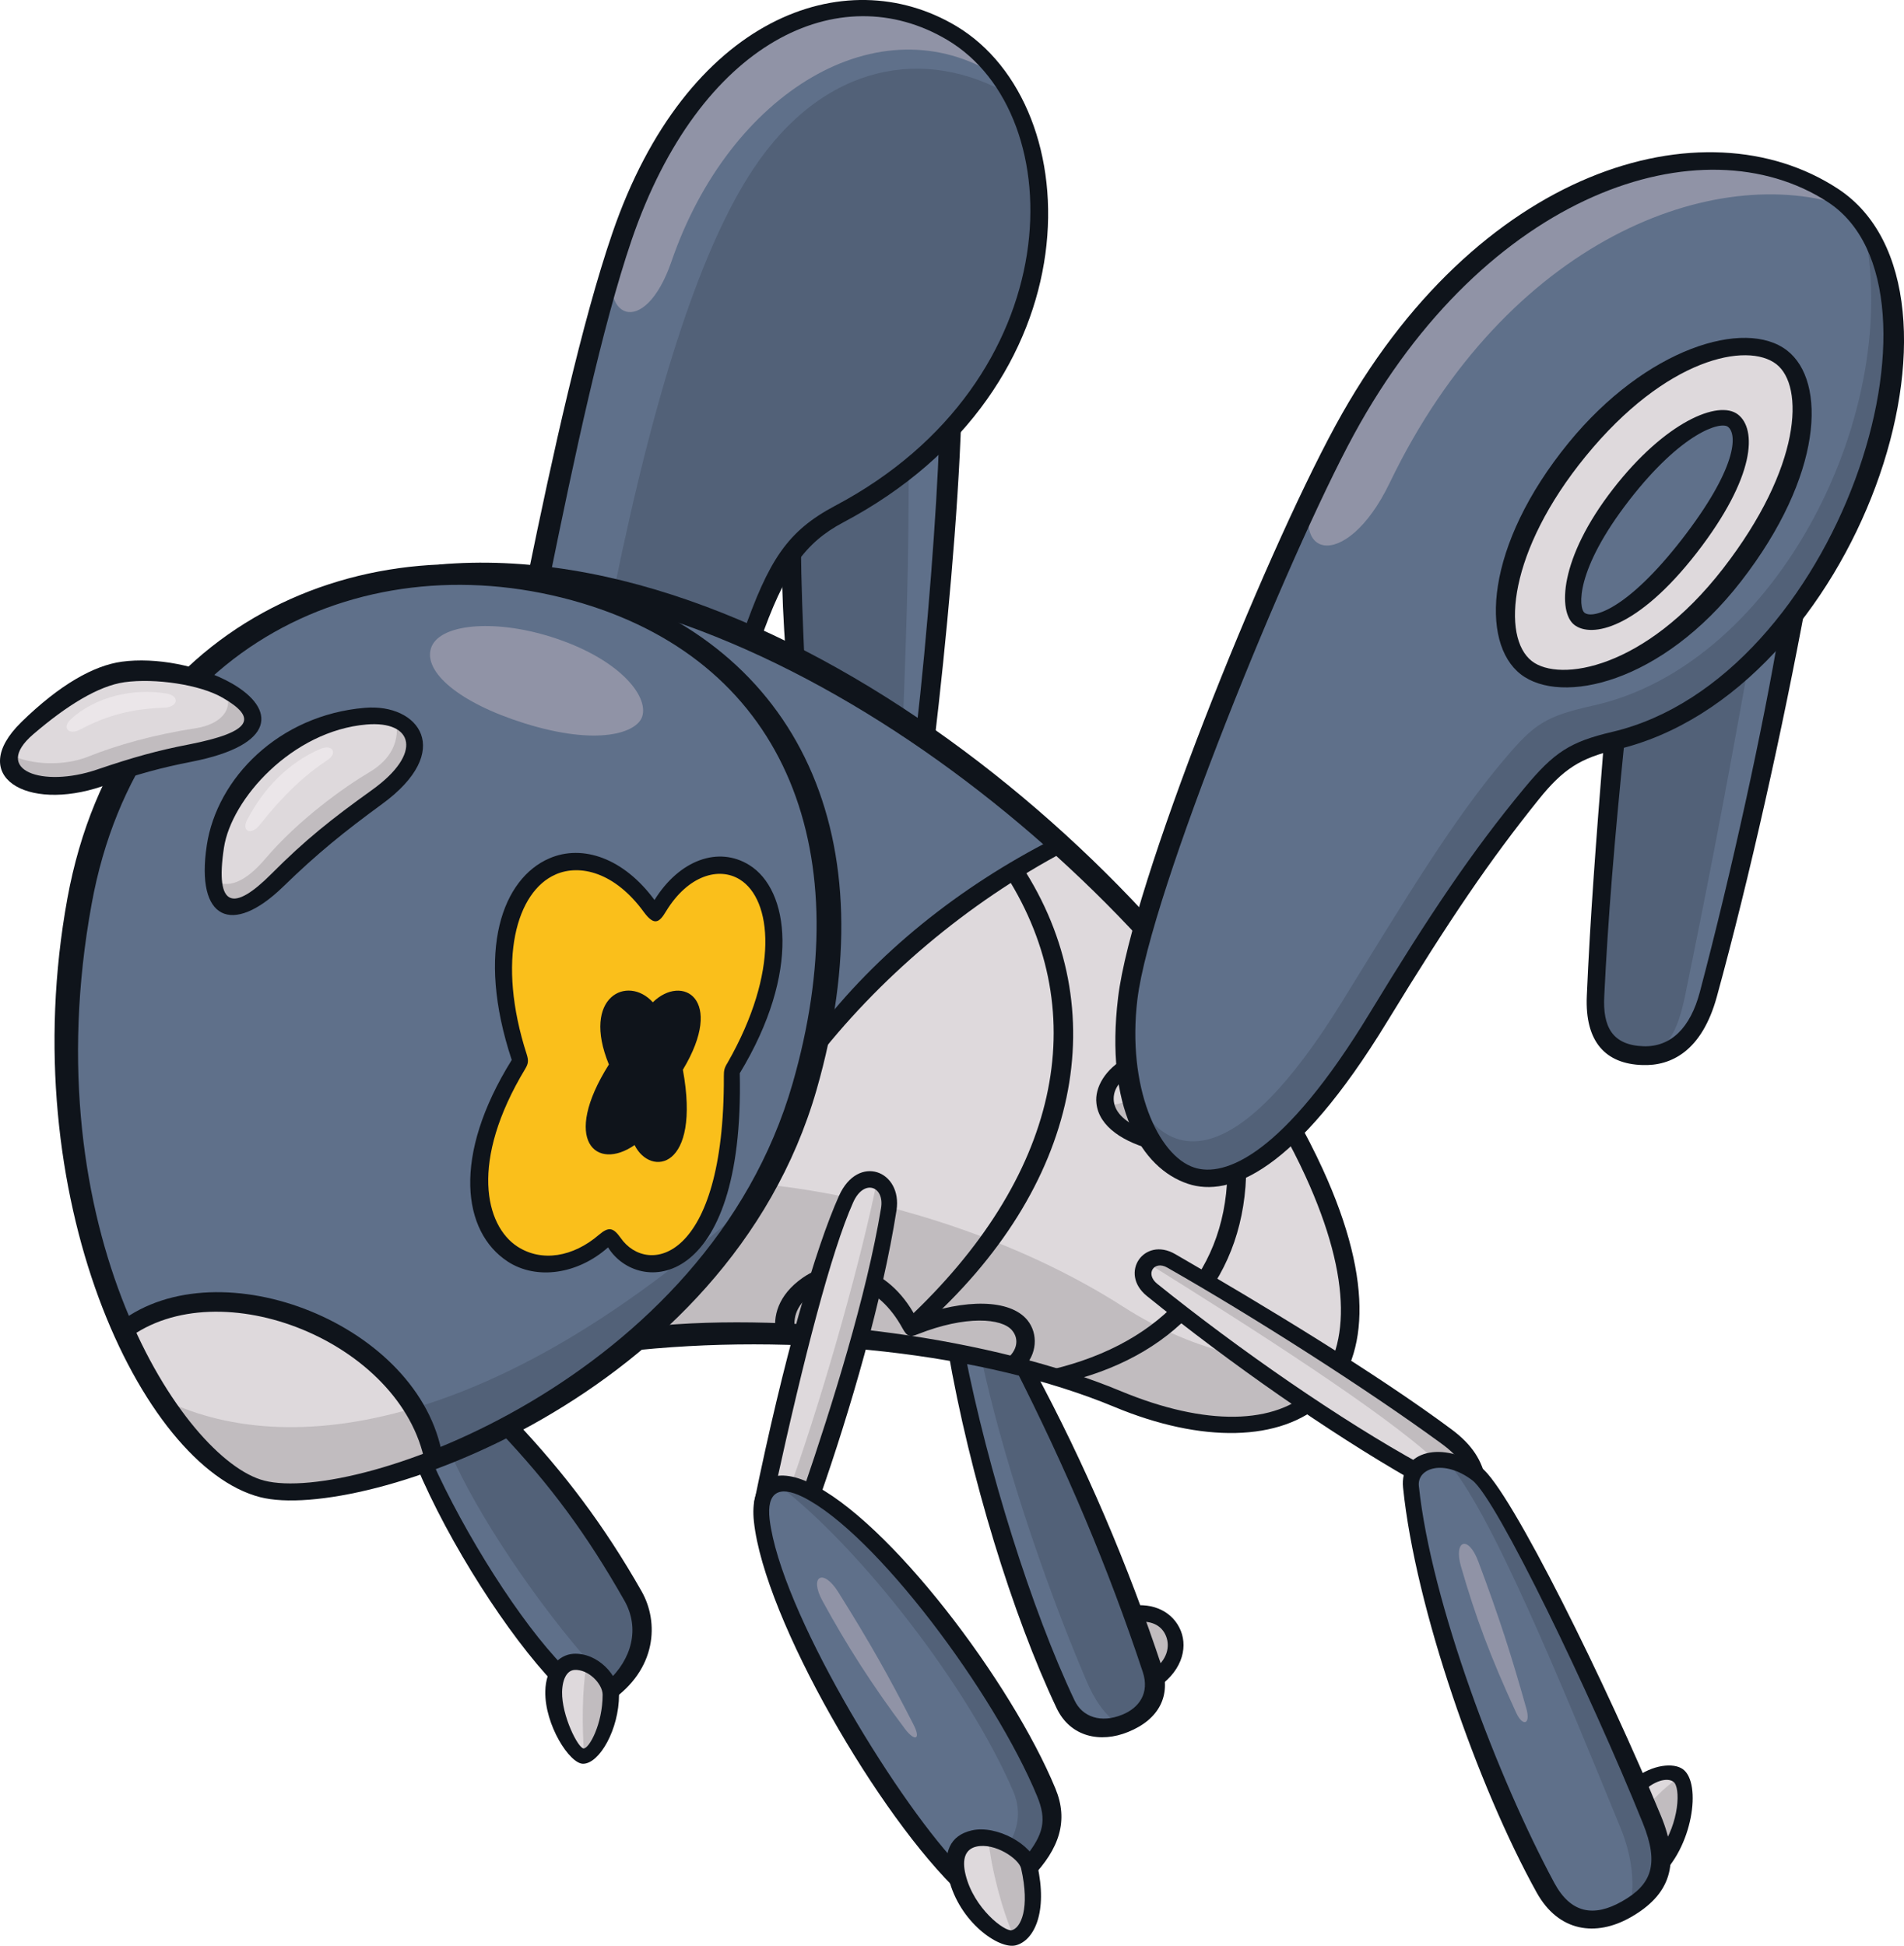 <?xml version="1.0" encoding="UTF-8"?>
<!-- Created with Inkscape (http://www.inkscape.org/) -->
<svg version="1.1" viewBox="0 0 310.4 317.2" xmlns="http://www.w3.org/2000/svg">
 <path d="m95.39 96.668c-36.73-10.974-74.423 7.551-82.21 50.186-9.626 52.646 14.183 91.9 29.564 95.858 15.681 4.045 74.38-16.579 88.478-65.631 12.087-42.014-3.978-70.894-35.832-80.413" fill="#5f708a"/>
 <path d="m106.82 149.1c-5.348-8.15-11.894-9.99-16.729-7.893-7.23 3.123-10.845 15.167-5.197 31.789-9.947 15.702-7.594 27.296-1.286 31.425 4.299 2.826 10.461 2.159 15.83-3.038 3.784 8.194 20.6 8.707 19.894-26.761 9.734-15.98 7.979-28.708 2.056-32.409-4.366-2.717-10.482-0.813-14.568 6.888" fill="#fabf1b"/>
 <g fill="#ded9dc">
  <path d="m61.454 129.94c10.011-7.038 6.717-13.948-1.795-13.22-13.134 1.11-23.146 12.129-24.515 21.285-1.558 10.332 2.353 13.113 10.076 5.5 5.476-5.415 10.183-9.306 16.237-13.563"/>
  <path d="m20.238 216.94c6.567 14.632 15.424 23.96 22.504 25.778 5.409 1.389 15.937-0.121 27.981-4.772-3.462-20.494-34.955-33.094-50.485-21.007"/>
  <path d="m214.19 191.2c-20.408-44.453-88.628-105.27-148.29-97.035 9.477-1.261 19.531-0.485 29.5 2.504 31.832 9.52 47.918 38.399 35.832 80.413-4.942 17.199-15.38 30.89-27.51 41.265 27.211-2.674 56.989 0.685 78.36 9.583 30.034 12.515 47.597-3.014 32.11-36.73"/>
 </g>
 <path d="m132.86 170.7c11.487-15.017 26.611-26.12 39.961-33.008-28.046-25.564-64.733-45.694-99.388-44.196l0.043 0.121c7.166-0.121 14.568 0.879 21.905 3.08 30.205 9.006 46.228 35.468 37.479 74.017" fill="#5f708a"/>
 <path d="m166.9 222.9c-3.529-0.922-7.188-1.752-10.931-2.438 3.917 20.793 11.231 43.49 17.819 57.416 1.862 3.917 6.268 4.427 9.626 3.062 3.335-1.37 5.84-4.687 4.493-8.771-6.482-19.509-13.948-35.789-21.007-49.266" fill="#5f708a"/>
 <path d="m99.59 276.27c0-2.565-3.147-5.518-6.052-5.324-1.565 0.121-3.19 1.971-3.25 4.815-0.061 4.172 3.232 10.589 4.833 10.546 1.837-0.061 4.469-5.391 4.469-10.033" fill="#ded9dc"/>
 <path d="m103.23 260.19c-5.84-10.289-11.723-18.483-20.494-27.702-4.645 2.42-9.241 4.427-13.606 6.034 5.391 12.108 14.418 26.526 21.863 34.377 0.643-1.176 1.607-1.88 2.547-1.946 2.65-0.182 5.476 2.244 5.949 4.621 5.585-4.603 6.29-10.888 3.741-15.381" fill="#5f708a"/>
 <path d="m183.76 173.9c-5.136 3.487-5.518 8.964 3.766 12.001-1.88-3.08-3.232-7.145-3.766-12.001" fill="#ded9dc"/>
 <path d="m122.53 104.02c4.493-12.835 7.679-16.728 14.311-20.236 39.19-20.729 40.045-65.268 18.354-78.402-18.825-11.402-42.677 0.794-53.758 33.157-4.772 13.948-9.349 34.655-13.606 55.513 11.637 1.389 23.339 4.9 34.698 9.968" fill="#5f708a"/>
 <path d="m123.63 194.81c-21.093 19.296-40.004 29.949-56.09 34.719 1.565 2.589 2.674 5.415 3.19 8.407 18.333-7.038 40.174-21.242 52.903-43.126" fill="#526178"/>
 <path d="m26.177 227.89c5.433 8.3 11.466 13.52 16.579 14.825 5.415 1.389 15.937-0.121 27.959-4.79-0.485-2.996-1.625-5.797-3.19-8.407-17.328 5.154-31.404 3.469-41.351-1.625" fill="#c1bcbf"/>
 <path d="m164.82 15.567c-13.905-8.129-30.569-5.348-42.079 12.065-8.086 12.236-15.616 34.206-22.59 68.348 11.637 1.389 11.017 2.971 22.376 8.043 4.493-12.835 7.679-16.728 14.311-20.237 31.939-16.878 38.399-49.587 27.981-68.219" fill="#526178"/>
 <path d="m136.83 83.789c-3.275 1.734-5.712 3.572-7.873 6.525 0.121 5.154 0.424 11.36 0.77 17.157 7.252 3.699 14.333 7.979 21.136 12.686 1.904-16.066 3.469-35.34 4.063-50.165-4.748 5.197-10.76 9.905-18.098 13.798" fill="#5f708a"/>
 <path d="m128.95 90.315c0.485 6.589 0.685 11.445 0.77 17.157 5.136 2.886 12.621 6.653 17.499 10.033 0.546-15.038 0.922-25.178 0.922-40.944-2.717 2.547-6.161 4.172-11.316 7.231-0.794 0.485-7.145 6.075-7.872 6.524" fill="#526178"/>
 <path d="m183.12 213.02c-16.943-10.867-38.805-17.884-58.508-19.959-5.457 9.947-12.792 18.355-20.879 25.286 27.189-2.674 56.967 0.685 78.338 9.583 18.739 7.808 32.601 4.706 36.645-6.91-10.782 2.438-23.703-0.364-35.596-8.001" fill="#c1bcbf"/>
 <path d="m187.53 185.89c-1.158-1.88-2.074-4.172-2.759-6.738-1.516 0.606-3.056 0.964-4.469 1.176 0.546 2.074 2.759 4.105 7.231 5.561" fill="#c1bcbf"/>
 <path d="m103.23 260.19c-5.84-10.289-11.723-18.483-20.494-27.702-3.147 1.649-6.247 3.08-9.306 4.342 4.275 9.841 13.862 24.302 23.66 35.297 0.746 0.546 1.37 1.243 1.795 1.989 0.364 0.364 0.685 0.728 1.025 1.091 5.179-4.578 5.797-10.653 3.317-15.017" fill="#526178"/>
 <path d="m95.613 271.3c-0.746 4.384-0.728 10.483-0.364 14.954 1.837-0.364 4.324-5.476 4.324-9.99 0-1.946-1.819-4.13-3.978-4.966" fill="#c1bcbf"/>
 <path d="m187.91 272.18c-6.482-19.531-13.948-35.81-21.007-49.266-2.268-0.606-4.603-1.134-6.952-1.649 3.165 14.996 9.883 35.682 17.135 52.667 1.346 3.19 3.014 5.646 5.433 7.295 0.303-0.061 0.606-0.182 0.897-0.303 3.335-1.37 5.84-4.706 4.493-8.771" fill="#526178"/>
 <path d="m64.541 117.34c0.661 3.359-0.685 6.375-4.281 8.514-4.045 2.395-11.552 7.701-17.028 14.162-3.317 3.893-6.225 4.942-8.364 3.402 0.485 5.603 4.214 6.097 10.333 0.061 5.5-5.391 10.204-9.284 16.258-13.541 7.722-5.433 7.508-10.782 3.08-12.6" fill="#c1bcbf"/>
 <path d="m162.67 12.408c-15.595-20.13-48.667-14.204-62.187 28.73-3.42 10.868 4.554 14.354 8.985 1.48 9.455-27.532 33.885-42.464 53.202-30.206" fill="#9093a6"/>
 <path d="m184.75 263.17c1.067 2.929 2.116 5.924 3.147 9.006 0.182 0.606 0.303 1.11 0.364 1.649 6.118-4.384 3.402-11.595-3.487-10.654" fill="#c1bcbf"/>
 <g fill="#0f141b">
  <path d="m90.589 142.55c-6.354 2.741-9.691 13.969-4.706 29.372 0.303 0.982 0.243 1.474-0.243 2.292-9.156 15.166-6.503 25.585-1.304 28.986 3.978 2.589 9.092 1.71 13.305-1.904 1.583-1.346 2.31-1.219 3.529 0.485 4.324 6.268 16.964 4.002 16.836-26.334 0-0.94 0.061-1.328 0.606-2.201 8.535-14.953 7.209-26.633 2.013-29.863-3.378-2.116-8.45-0.728-12.044 5.179-1.067 1.777-1.88 2.48-3.614 0.121-4.748-6.525-10.439-7.851-14.375-6.14m-7.851 63.086c-7.316-4.79-9.113-17.092 0.685-32.837-5.949-17.969-1.413-29.606 6.118-32.858 5.457-2.377 12.172 0 17.157 6.781 4.063-6.546 10.439-8.835 15.467-5.688 6.439 4.002 8.471 17.349-1.565 33.928 0.794 35.618-16.6 36.238-21.477 28.388-4.875 4.342-11.616 5.409-16.386 2.292"/>
  <path d="m60.618 128.8c8.386-5.991 6.759-11.338-0.855-10.696-12.108 1.025-22.056 12.129-23.253 20.087-1.498 9.884 1.583 10.44 7.744 4.257 5.518-5.542 9.776-8.921 16.365-13.649m-26.912 9.028c1.649-10.974 11.766-21.264 25.778-22.441 8.771-0.746 14.696 7.016 2.783 15.702-6.14 4.493-10.525 8.022-16.129 13.477-8.3 8.044-14.269 5.391-12.429-6.738"/>
  <path d="m94.847 98.316c-35.019-10.46-72.199 6.824-79.9 49.01-9.776 53.394 15.038 90.681 28.13 94.04 14.932 3.851 72.284-16.557 86.146-64.775 10.675-37.115-0.485-68.134-34.377-78.274m-52.453 145.74c-19.36-4.984-40.281-49.052-31.404-97.612 8.193-44.816 48.496-62.208 84.862-51.341 34.441 10.289 49.095 41.458 37.265 82.573-14.461 50.228-74.338 70.594-90.724 66.38"/>
  <path d="m69.279 238.44c-3.741-19.68-33.543-31.575-48.517-20.151l-1.243-2.741c16.279-12.493 49.052 0.364 52.624 21.884z"/>
  <path d="m105.68 216.26c24.43-2.504 56.24 1.862 77.012 10.504 27.724 11.53 45.8-0.922 30.077-35.148-17.819-38.827-74.765-91.451-129.38-96.115l-11.937-3.462c56.989-5.112 123.3 53.052 144.16 98.489 17.285 37.65-5.324 50.742-33.971 38.805-21.157-8.792-51.983-12.215-80.092-8.985z"/>
  <path d="m173.87 138.63c-16.258 8.6-30.719 20.879-41.48 34.912l0.661-5.263c9.819-12.857 23.274-23.681 38.741-31.553z"/>
  <path d="m147.71 215.22c24.879-23.189 30.719-49.779 16.343-72.476l2.48-1.649c15.317 23.382 9.648 52.41-16.279 75.365z"/>
  <path d="m203.17 190.16c0.021 17.734-10.782 30.441-28.73 34.977l-4.748-1.498c18.889-3.875 29.97-15.595 30.398-32.11z"/>
  <path d="m163.5 221.97c2.329-1.455 2.759-3.596 1.498-5.094-1.668-2.013-7.573-2.462-15.338 0.606-1.328 0.546-1.777 0.424-2.523-0.94-3.96-7.231-10.226-8.835-14.675-5.712-2.886 2.013-3.359 4.469-2.656 6.589l-3.275 0.121c-0.606-2.886 0.303-6.417 4.299-9.22 5.864-4.105 13.969-2.031 18.461 6.353 8.108-2.996 15.338-2.886 18.162 0.485 1.904 2.31 1.558 5.712-0.619 7.809z"/>
  <path d="m188.52 187.58c-5.367-1.304-9.391-3.936-9.776-7.744-0.303-2.547 1.474-5.627 4.875-7.445l0.303 3.014c-1.837 1.134-2.523 2.692-2.335 4.172 0.243 1.819 1.886 3.505 5.154 4.663z"/>
  <path d="m121.06 103.48c4.275-12.215 7.294-16.899 15.082-21.028 38.42-20.301 38.869-63.706 18.29-75.942-17.563-10.439-40.346 0.182-51.448 32.58-4.857 14.226-9.391 35.639-13.392 55.277l-3.553-0.424c4.02-19.702 8.856-41.564 13.777-55.898 12.065-35.254 37.928-44.624 56.069-33.799 21.884 13.07 23.039 58.999-18.44 80.926-6.203 3.293-9.54 7.915-13.605 19.552z"/>
  <path d="m149.37 119.13c1.819-15.595 3.359-36.195 3.723-47.234l3.614-3.741c-0.485 15.445-2.438 36.453-4.408 53.052z"/>
  <path d="m128.12 106.69c-0.424-5.239-0.619-10.525-0.661-14.439l3.099-3.893c0.061 7.081 0.303 12.643 0.606 19.66z"/>
  <path d="m168.58 223.25c8.343 15.51 15.338 31.896 20.836 48.496 1.498 4.554-0.364 8.514-5.5 10.589-4.493 1.837-9.434 0.855-11.68-3.917-7.145-15.082-14.119-37.714-17.691-58.293l2.759 0.485c3.723 18.931 10.867 41.8 17.862 56.56 1.286 2.741 4.324 3.766 7.787 2.353 2.759-1.11 4.469-3.529 3.359-6.931-5.627-16.986-12.45-33.115-21.05-50.015z"/>
  <path d="m187.9 272.32c2.395-1.71 2.868-3.893 2.201-5.585-0.728-1.88-2.589-2.632-4.875-2.31l-1.007-2.607c3.851-0.661 7.06 1.007 8.278 4.02 1.201 2.971 0.061 6.91-4.299 9.584z"/>
  <path d="m90.389 274.47c-7.423-7.744-17.178-22.825-22.505-35.553l2.504-0.837c5.415 12.108 14.504 26.44 21.478 33.564z"/>
  <path d="m84.117 231.75c7.851 8.343 14.333 16.836 20.494 27.682 2.801 4.942 2.547 12.686-5.112 17.905l-0.485-3.208c4.02-3.656 5.324-8.707 2.783-13.199-6.182-10.867-12.044-18.825-20.472-27.724z"/>
  <path d="m93.647 272.23c-1.067 0.061-1.946 1.219-2.013 3.572-0.061 3.917 2.607 9.177 3.511 9.22 0.897 0.042 3.099-3.978 3.099-8.75 0-1.777-2.329-4.19-4.596-4.045m1.431 15.296c-2.201 0.043-6.289-6.353-6.182-11.808 0.061-3.681 2.14-5.949 4.554-6.119 4.045-0.243 7.466 3.656 7.466 6.653 0 5.67-3.19 11.23-5.84 11.273"/>
  <path d="m106.43 163.39c-4.105-4.536-11.702-0.922-7.166 10.14-7.809 12.407-2.056 17.456 4.19 13.135 2.607 5.239 10.846 3.96 7.872-12.279 6.953-11.573-0.121-15.68-4.9-10.996"/>
 </g>
 <path d="m30.99 122.77c11.295-2.201 13.092-6.139 6.052-10.182-3.699-2.141-10.824-3.875-17.028-3.038-4.918 0.685-10.418 4.384-15.573 9.198-8.065 7.487 1.346 11.637 11.873 8.044 5.712-1.922 9.52-3.02 14.675-4.02" fill="#ded9dc"/>
 <path d="m132.38 243.35c5.457-15.937 10.482-33.157 12.514-46.207 0.788-4.96-4.451-7.209-6.952-1.649-4.536 10.033-9.584 30.612-13.691 49.694h0.021c0.661-3.808 4.045-4.045 8.108-1.837" fill="#ded9dc"/>
 <path d="m240.77 240.26c-5.821-4.257-11.188-1.989-10.76 2.116 2.031 19.167 12.878 48.517 21.97 65.31 2.929 5.433 7.723 6.61 13.092 3.572 5.736-3.208 7.124-7.616 4.257-14.653-8.408-20.729-24.109-53.095-28.559-56.347" fill="#5f708a"/>
 <path d="m240.54 240.11c-0.746-2.395-2.335-4.13-4.815-6.009-12.429-9.412-30.847-20.643-44.795-28.558-3.596-2.031-6.439 2.031-3.147 4.706 12.472 10.033 28.922 21.563 42.891 29.521 1.54-2.183 5.561-2.692 9.862 0.364" fill="#ded9dc"/>
 <path d="m167.8 304.32c-0.546-2.395-5.324-5.476-9.006-4.639-2.48 0.546-3.656 2.547-2.759 6.268 1.431 5.949 7.316 10.46 9.241 9.968 2.377-0.619 4.045-4.918 2.523-11.595" fill="#ded9dc"/>
 <path d="m156.04 305.95c-0.897-3.699 0.303-5.712 2.741-6.268 3.681-0.837 8.45 2.225 9.006 4.621 4.196-5.003 4.384-8.278 2.801-12.151-6.803-16.429-26.441-43.233-39.126-49.287-5.518-2.607-7.744 0.303-7.252 5.003 1.54 14.354 19.446 45.651 31.874 58.229 0-0.043-0.021-0.061-0.042-0.121" fill="#5f708a"/>
 <path d="m269.33 296.59c1.11 2.759 1.583 5.112 1.389 7.145 3.808-4.366 5.136-12.664 2.868-14.311-1.243-0.897-3.978-0.424-6.525 1.692 0.794 1.88 1.565 3.723 2.268 5.476" fill="#ded9dc"/>
 <path d="m263.17 120.75c37.158-8.685 59.726-73.161 35.682-88.884-21.028-13.777-57.288-2.759-79.578 38.228-11.959 21.948-33.308 75.257-35.404 92.735-1.819 15.274 3.147 26.419 10.311 28.815 6.717 2.244 17.927-4.942 30.612-25.842 10.161-16.707 16.43-26.12 24.943-36.431 4.603-5.561 7.231-7.166 13.435-8.621" fill="#5f708a"/>
 <path d="m282.35 93.74c-11.894 15.317-27.361 19.916-33.564 15.103-6.009-4.687-4.299-20.023 8.386-35.533 12.279-15.038 27.04-19.98 33.286-15.124 4.984 3.869 6.097 17.22-8.107 35.553" fill="#ded9dc"/>
 <path d="m275.45 89.055c-7.958 10.269-15.146 13.948-17.927 11.787-1.989-1.54-1.946-8.942 6.803-20.215 8.899-11.466 16.151-13.627 18.226-12.022 2.504 1.946 1.837 8.921-7.102 20.451" fill="#5f708a"/>
 <path d="m263.25 120.73c-1.328 13.755-2.607 29.414-3.105 41.672-0.303 6.738 2.868 9.519 7.765 9.69 5.263 0.182 8.921-3.596 10.632-9.968 5.069-18.804 10.055-41.073 13.862-62.23-7.722 10.182-17.755 18.14-29.157 20.836" fill="#5f708a"/>
 <path d="m37.038 112.57c-0.061-0.043-0.121-0.061-0.243-0.121 1.474 3.553-1.219 5.67-4.79 6.246-7.016 1.091-12.857 2.741-17.67 4.663-3.638 1.455-9.092 1.516-12.814-0.424-1.219 4.687 6.417 6.717 14.761 3.875 5.712-1.946 9.519-3.014 14.675-4.045 11.295-2.201 13.092-6.119 6.052-10.183" fill="#c1bcbf"/>
 <path d="m259.73 115.02c-7.787 1.734-9.605 2.996-14.419 8.685-8.322 9.776-15.894 22.355-26.526 39.597-17.477 28.323-28.708 26.548-34.42 14.397 1.607 7.38 5.263 12.429 9.819 13.948 6.717 2.244 17.926-4.942 30.612-25.841 10.14-16.728 16.429-26.12 24.943-36.431 4.603-5.585 7.209-7.166 13.434-8.621 34.185-8.001 55.983-63.193 40.538-84.221 6.931 29.949-13.734 71.77-43.982 78.487" fill="#526178"/>
 <path d="m274.8 161.89c3.917-19.167 6.417-32.152 10.204-53.309-6.14 6.29-13.712 9.926-21.841 12.172-1.649 17.499-1.862 26.269-3.056 39.875-0.546 6.29 2.183 11.273 6.439 11.338 5.197 0.121 6.953-3.656 8.258-10.076" fill="#526178"/>
 <path d="m301.19 33.692c-14.611-13.327-57.951-13.755-85.975 44.282-6.246 13.114 4.13 15.745 11.338 0.746 19.146-39.768 53.074-52.432 74.637-45.031" fill="#9093a6"/>
 <path d="m132.38 243.35c5.457-15.937 10.482-33.157 12.514-46.207 0.364-2.31-0.606-4.002-1.928-4.621-2.438 12.108-8.15 32.944-14.012 49.566 1.049 0.182 2.201 0.606 3.42 1.261" fill="#c1bcbf"/>
 <path d="m131.45 242.87c-1.946-0.94-3.487-1.152-4.645-0.855 13.649 10.44 31.212 33.265 38.356 49.951 1.158 2.674 1.158 5.67-0.77 8.771 1.734 0.964 3.105 2.353 3.402 3.553 4.19-5.003 4.384-8.279 2.783-12.13-6.803-16.429-26.441-43.233-39.126-49.287" fill="#526178"/>
 <path d="m161.08 299.61c0.546 5.136 2.244 11.68 4.275 16.28 2.335-0.685 3.936-4.96 2.438-11.573-0.424-1.922-3.596-4.281-6.717-4.706" fill="#c1bcbf"/>
 <path d="m233.98 238.05c1.837-0.182 4.148 0.364 6.567 2.056-0.746-2.395-2.329-4.13-4.815-6.009-12.429-9.391-30.847-20.643-44.795-28.559-1.649-0.922-3.123-0.606-3.936 0.303 16.857 10.482 38.784 24.494 46.977 32.195" fill="#c1bcbf"/>
 <path d="m269.33 296.59c-8.407-20.729-24.131-53.095-28.559-56.346-1.777-1.286-3.511-1.971-5.051-2.183 7.06 7.573 18.74 36.174 28.452 59.877 1.558 3.808 2.547 8.514 1.558 12.921 5.154-3.19 6.332-7.509 3.596-14.269" fill="#526178"/>
 <path d="m268.49 294.56c0.303 0.685 0.546 1.37 0.837 2.031 1.11 2.759 1.583 5.112 1.389 7.145 3.681-4.19 5.027-12.044 3.105-14.076-1.989 1.37-3.917 3.165-5.324 4.9" fill="#c1bcbf"/>
 <path d="m11.547 117.24c4.105-3.741 10.289-5.069 15.53-4.19 2.31 0.364 1.989 2.225-0.303 2.31-5.154 0.182-9.198 1.176-13.712 3.572-1.88 0.982-3.014-0.303-1.498-1.692" fill="#ebe6e9"/>
 <path d="m40.314 133.6c2.674-5.069 6.631-9.22 11.851-11.487 2.074-0.897 2.911 0.685 1.219 1.795-3.784 2.48-7.252 5.779-11.081 10.61-1.328 1.692-3.02 1.025-1.989-0.922" fill="#ebe6e9"/>
 <path d="m134.06 260.92c-2.159-3.96 0.121-5.348 2.607-1.37 5.154 8.236 8.193 13.627 12.258 21.584 1.243 2.438 0.243 2.801-1.328 0.788-5.415-7.209-9.584-13.755-13.541-21.007" fill="#9093a6"/>
 <path d="m238.18 255.38c-1.243-4.342 1.201-5.197 2.826-0.813 3.42 9.134 5.282 14.932 7.83 23.959 0.746 2.65-0.619 2.971-1.668 0.661-4.19-9.07-6.653-15.702-8.984-23.81" fill="#9093a6"/>
 <g fill="#0f141b">
  <path d="m30.737 121.37c10.482-2.056 11.231-4.366 5.542-7.637-3.681-2.141-11.017-3.208-15.98-2.523-4.257 0.606-9.412 3.79-14.91 8.514-6.76 5.84 1.565 8.75 10.418 5.73 5.967-2.031 9.968-3.123 14.932-4.087m-27.275-3.638c6.31-6.161 11.851-9.241 16.386-9.862 5.5-0.752 12.792 0.606 17.97 3.553 7.166 4.13 7.294 10.033-6.568 12.75-4.942 0.964-8.621 1.965-14.568 4.002-12.429 4.233-22.141-1.71-13.22-10.44"/>
  <path d="m262.88 119.3c36.666-8.664 57.074-72.069 35.105-86.36-20.537-13.348-55.791-1.565-77.269 37.907-10.611 19.51-33.222 74.809-35.297 92.114-1.692 14.183 3.317 25.393 9.241 27.361 4.984 1.668 14.589-1.989 28.708-25.286 9.519-15.659 16.579-26.248 25.135-36.559 4.875-5.882 7.466-7.551 14.376-9.178m0.619 2.911c-5.821 1.346-8.642 3.123-12.664 8.129-7.979 9.947-14.311 19.21-24.75 36.302-14.867 24.344-25.628 28.602-32.43 26.334-7.637-2.547-13.52-12.514-11.381-30.334 2.183-18.333 23.51-71.342 35.468-93.312 22.846-41.971 60.069-52.839 81.868-38.57 25.328 16.557 3.165 82.317-36.11 91.451"/>
  <path d="m274.15 87.975c9.07-11.702 9.113-17.178 7.551-18.397-1.201-0.922-7.509 0.897-16.087 11.958-8.856 11.423-8.279 17.584-7.295 18.354 1.37 1.067 7.038-0.606 15.83-11.916m2.462 2.141c-9.691 12.472-17.2 13.905-19.959 11.745-2.674-2.074-2.504-10.782 6.311-22.141 8.493-10.953 17.221-14.589 20.366-12.151 3.062 2.353 2.953 10.055-6.717 22.547"/>
  <path d="m280.88 92.713c12.857-16.579 13.284-29.799 8.707-33.35-4.73-3.656-17.991-1.025-31.083 15.017-12.621 15.445-13.755 29.521-8.771 33.393 4.493 3.487 18.44 1.328 31.147-15.06m2.953 2.056c-12.899 16.622-29.329 20.258-35.917 15.146-6.61-5.136-5.882-20.964 7.808-37.736 12.621-15.445 28.794-20.344 35.618-15.039 6.46 5.009 5.882 20.366-7.509 37.629"/>
  <path d="m294.52 97.741c-3.917 21.157-9.284 45.245-14.632 64.733-2.438 8.899-7.466 11.316-12.13 11.145-6.009-0.182-9.391-3.784-9.07-11.252 0.546-12.6 1.498-25.222 2.783-41.223l3.42-0.879c-1.734 17.092-2.741 29.435-3.359 42.164-0.243 4.9 1.261 7.958 6.418 8.129 4.427 0.121 7.616-2.953 9.177-8.878 5.094-19.253 10.397-43.447 12.985-59.149z"/>
  <path d="m122.92 245.03c4.857-23.766 10.033-41.586 13.862-50.1 3.123-6.931 10.375-4.063 9.369 2.395-2.286 14.568-7.529 32.58-12.535 46.87l-2.607-1.48c4.621-13.519 10.268-31.532 12.621-45.758 0.606-3.572-2.783-4.875-4.536-0.964-3.596 8.022-8.108 25.585-12.664 46.399z"/>
  <path d="m156.47 308.58c-13.006-12.236-31.853-44.581-33.564-60.54-0.685-6.396 2.692-9.284 9.006-6.353 12.985 6.034 32.986 32.559 40.153 49.886 2.141 5.179 0.703 9.754-3.917 14.546l-1.067-3.293c3.056-3.784 3.614-6.119 1.989-10.033-6.888-16.685-26.334-42.912-38.206-48.774-3.851-1.904-5.924-0.788-5.391 3.699 1.795 14.718 20.087 44.795 30.355 55.898z"/>
  <path d="m166.46 304.56c-0.364-1.54-4.257-4.233-7.316-3.529-1.777 0.424-2.353 2.031-1.734 4.554 1.328 5.518 6.396 9.348 7.53 9.07 1.474-0.364 3.014-3.511 1.522-10.098m2.65-0.485c1.71 7.594-0.485 12.258-3.511 13.049-2.741 0.703-9.199-3.784-10.931-10.888-1.007-4.214 0.182-7.038 3.766-7.851 4.045-0.922 9.904 2.31 10.674 5.688"/>
  <path d="m229.91 241.1c-13.285-7.615-29.414-18.868-42.955-29.842-4.578-3.723-0.424-9.733 4.621-6.824 14.525 8.386 32.901 19.531 45.094 28.602 3.293 2.462 4.984 5.027 5.603 8.428l-3.614-2.141c-0.77-1.583-1.946-2.759-3.936-4.19-12.087-8.814-30.634-20.643-44.431-28.494-2.116-1.219-3.656 1.007-1.649 2.632 13.348 10.739 29.885 22.205 43.041 29.435z"/>
  <path d="m231.31 242.26c2.013 19.039 12.942 47.726 22.098 64.712 2.674 4.942 6.417 5.585 10.995 2.996 4.875-2.741 6.119-6.075 3.42-12.771-8.514-21.093-23.852-52.903-27.788-55.876-4.621-3.511-9.049-2.031-8.728 0.94m10.161-3.038c4.748 3.487 20.75 36.046 29.328 56.839 3.19 7.722 1.54 12.835-5.051 16.536-5.561 3.123-11.637 2.377-15.231-4.087-9.583-17.285-19.766-46.357-21.777-65.995-0.619-6.034 6.568-7.809 12.729-3.293"/>
  <path d="m270.65 301.54c3.165-4.384 3.359-10.225 2.159-11.081-0.982-0.752-3.275-0.182-5.221 1.88l-1.049-2.48c2.868-2.183 6.268-2.565 7.809-1.455 3.147 2.268 1.583 12.942-4.002 17.713z"/>
 </g>
 <path d="m89.81 103.81c-9.477-2.971-18.333-2.056-19.552 1.88-1.201 3.832 4.511 8.856 15.231 12.215 12.044 3.766 18.375 1.54 19.21-1.11 1.091-3.444-3.978-9.562-14.889-12.985" fill="#9093a6"/>
</svg>
